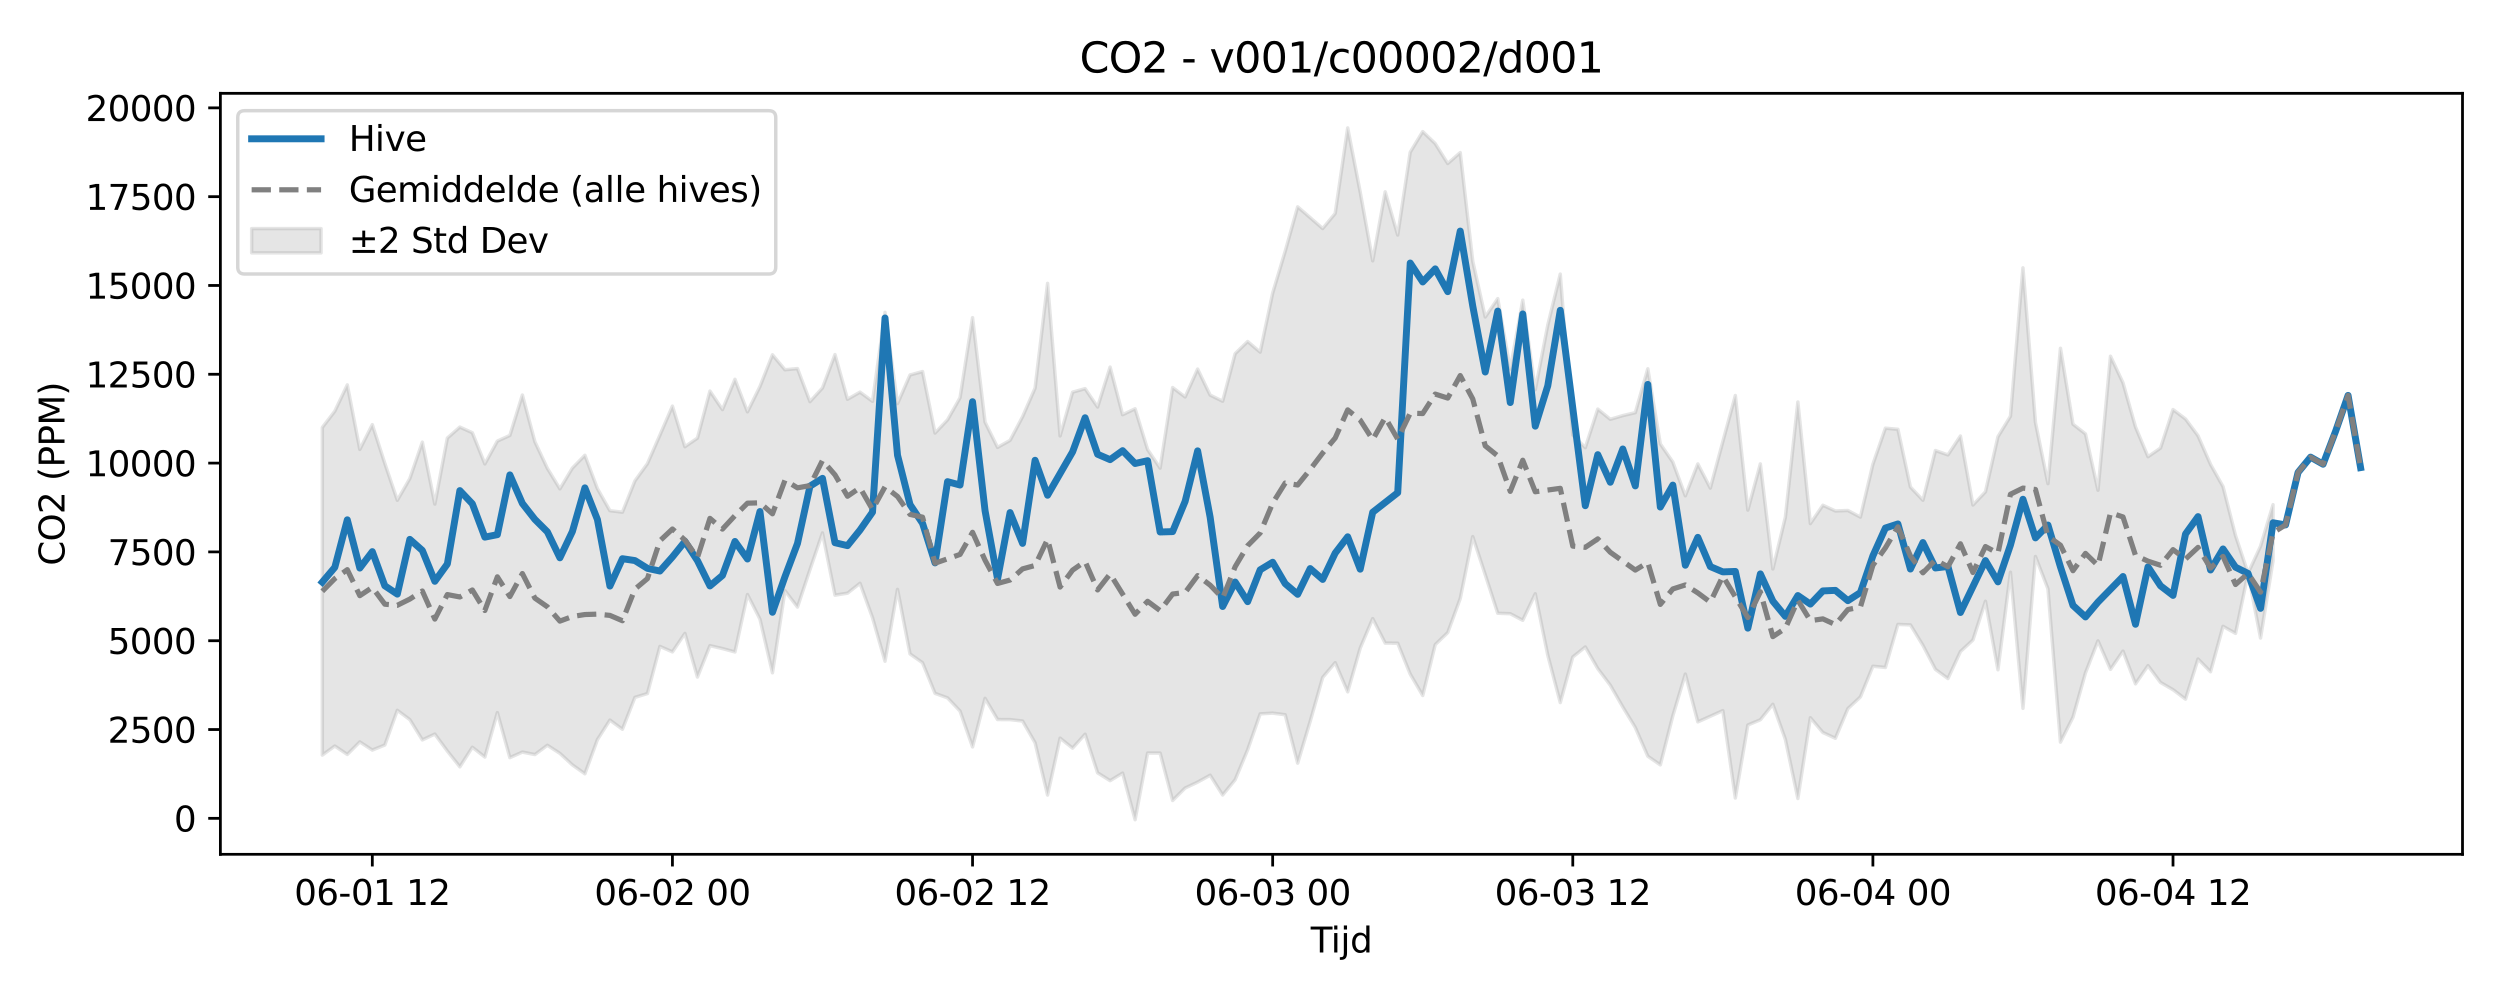 <?xml version="1.0" encoding="utf-8" standalone="no"?>
<!DOCTYPE svg PUBLIC "-//W3C//DTD SVG 1.1//EN"
  "http://www.w3.org/Graphics/SVG/1.1/DTD/svg11.dtd">
<svg xmlns:xlink="http://www.w3.org/1999/xlink" width="720pt" height="288pt" viewBox="0 0 720 288" xmlns="http://www.w3.org/2000/svg" version="1.1">
 <defs>
  <style type="text/css">*{stroke-linejoin: round; stroke-linecap: butt}</style>
 </defs>
 <g id="figure_1">
  <g id="patch_1">
   <path d="M 0 288 
L 720 288 
L 720 0 
L 0 0 
z
" style="fill: #ffffff"/>
  </g>
  <g id="axes_1">
   <g id="patch_2">
    <path d="M 63.47 246.04 
L 709.2 246.04 
L 709.2 26.88 
L 63.47 26.88 
z
" style="fill: #ffffff"/>
   </g>
   <g id="FillBetweenPolyCollection_1">
    <defs>
     <path id="m507c7ee423" d="M 92.821 -164.884 
L 92.821 -70.531 
L 96.423 -73.142 
L 100.024 -70.719 
L 103.626 -74.332 
L 107.227 -71.975 
L 110.828 -73.435 
L 114.43 -83.427 
L 118.031 -80.747 
L 121.633 -74.902 
L 125.234 -76.586 
L 128.835 -71.693 
L 132.437 -67.148 
L 136.038 -72.791 
L 139.639 -69.965 
L 143.241 -82.774 
L 146.842 -69.795 
L 150.444 -71.397 
L 154.045 -70.68 
L 157.646 -73.363 
L 161.248 -71.029 
L 164.849 -67.706 
L 168.451 -65.147 
L 172.052 -74.966 
L 175.653 -80.617 
L 179.255 -77.968 
L 182.856 -87.15 
L 186.458 -88.252 
L 190.059 -101.834 
L 193.66 -100.257 
L 197.262 -105.578 
L 200.863 -93.008 
L 204.465 -102.047 
L 208.066 -101.211 
L 211.667 -100.236 
L 215.269 -116.774 
L 218.87 -109.688 
L 222.472 -94.23 
L 226.073 -117.886 
L 229.674 -113.158 
L 233.276 -123.954 
L 236.877 -134.523 
L 240.479 -116.588 
L 244.08 -117.158 
L 247.681 -120.013 
L 251.283 -110.102 
L 254.884 -97.567 
L 258.486 -118.265 
L 262.087 -99.675 
L 265.688 -97.133 
L 269.29 -88.314 
L 272.891 -87.012 
L 276.492 -83.213 
L 280.094 -72.883 
L 283.695 -86.874 
L 287.297 -80.772 
L 290.898 -80.747 
L 294.499 -80.342 
L 298.101 -74.076 
L 301.702 -59.028 
L 305.304 -75.405 
L 308.905 -72.541 
L 312.506 -76.539 
L 316.108 -65.428 
L 319.709 -63.16 
L 323.311 -65.345 
L 326.912 -51.922 
L 330.513 -71.128 
L 334.115 -71.117 
L 337.716 -57.455 
L 341.318 -61.055 
L 344.919 -62.745 
L 348.52 -64.737 
L 352.122 -59.037 
L 355.723 -63.426 
L 359.325 -72.067 
L 362.926 -82.403 
L 366.527 -82.618 
L 370.129 -82.153 
L 373.73 -68.209 
L 377.332 -80.244 
L 380.933 -92.896 
L 384.534 -97.152 
L 388.136 -88.748 
L 391.737 -101.334 
L 395.338 -109.847 
L 398.94 -102.78 
L 402.541 -102.758 
L 406.143 -93.853 
L 409.744 -87.694 
L 413.345 -102.353 
L 416.947 -105.808 
L 420.548 -115.62 
L 424.15 -133.458 
L 427.751 -122.473 
L 431.352 -111.38 
L 434.954 -111.251 
L 438.555 -109.346 
L 442.157 -116.989 
L 445.758 -99.314 
L 449.359 -85.659 
L 452.961 -98.775 
L 456.562 -101.677 
L 460.164 -95.427 
L 463.765 -90.651 
L 467.366 -84.391 
L 470.968 -78.47 
L 474.569 -70.212 
L 478.171 -67.707 
L 481.772 -81.826 
L 485.373 -93.867 
L 488.975 -80.093 
L 492.576 -81.715 
L 496.178 -83.335 
L 499.779 -58.168 
L 503.38 -79.198 
L 506.982 -80.708 
L 510.583 -85.168 
L 514.184 -75.058 
L 517.786 -58.022 
L 521.387 -81.299 
L 524.989 -77.036 
L 528.59 -75.376 
L 532.191 -83.924 
L 535.793 -87.275 
L 539.394 -96.122 
L 542.996 -95.77 
L 546.597 -108.165 
L 550.198 -108.031 
L 553.8 -102.14 
L 557.401 -95.224 
L 561.003 -92.574 
L 564.604 -100.34 
L 568.205 -103.677 
L 571.807 -114.842 
L 575.408 -95.103 
L 579.01 -123.201 
L 582.611 -83.991 
L 586.212 -127.722 
L 589.814 -118.406 
L 593.415 -74.262 
L 597.017 -81.434 
L 600.618 -94.208 
L 604.219 -103.433 
L 607.821 -95.23 
L 611.422 -100.482 
L 615.024 -91.047 
L 618.625 -96.301 
L 622.226 -91.45 
L 625.828 -89.365 
L 629.429 -86.647 
L 633.031 -98.203 
L 636.632 -94.536 
L 640.233 -107.62 
L 643.835 -105.586 
L 647.436 -122.826 
L 651.037 -104.245 
L 654.639 -126.512 
L 654.639 -142.659 
L 654.639 -142.659 
L 651.037 -130.694 
L 647.436 -122.903 
L 643.835 -133.742 
L 640.233 -147.856 
L 636.632 -154.26 
L 633.031 -162.497 
L 629.429 -167.338 
L 625.828 -170.048 
L 622.226 -158.958 
L 618.625 -156.466 
L 615.024 -165.035 
L 611.422 -177.755 
L 607.821 -185.412 
L 604.219 -146.808 
L 600.618 -163.03 
L 597.017 -165.844 
L 593.415 -187.699 
L 589.814 -148.713 
L 586.212 -166.329 
L 582.611 -210.866 
L 579.01 -168.121 
L 575.408 -162.222 
L 571.807 -146.349 
L 568.205 -142.56 
L 564.604 -162.431 
L 561.003 -156.989 
L 557.401 -158.252 
L 553.8 -143.925 
L 550.198 -147.751 
L 546.597 -164.363 
L 542.996 -164.685 
L 539.394 -154.299 
L 535.793 -139.07 
L 532.191 -140.981 
L 528.59 -140.847 
L 524.989 -142.489 
L 521.387 -137.21 
L 517.786 -172.231 
L 514.184 -139.038 
L 510.583 -124.137 
L 506.982 -154.407 
L 503.38 -141.091 
L 499.779 -174.089 
L 496.178 -160.823 
L 492.576 -147.425 
L 488.975 -154.394 
L 485.373 -145.205 
L 481.772 -154.927 
L 478.171 -160.161 
L 474.569 -181.798 
L 470.968 -169.161 
L 467.366 -168.302 
L 463.765 -167.244 
L 460.164 -170.182 
L 456.562 -159.071 
L 452.961 -162.669 
L 449.359 -209.066 
L 445.758 -194.357 
L 442.157 -175.751 
L 438.555 -201.558 
L 434.954 -181.722 
L 431.352 -201.997 
L 427.751 -196.712 
L 424.15 -212.756 
L 420.548 -244.054 
L 416.947 -240.908 
L 413.345 -246.646 
L 409.744 -250.106 
L 406.143 -244.151 
L 402.541 -220.302 
L 398.94 -232.76 
L 395.338 -212.872 
L 391.737 -232.686 
L 388.136 -251.158 
L 384.534 -226.536 
L 380.933 -222.183 
L 377.332 -225.323 
L 373.73 -228.429 
L 370.129 -215.618 
L 366.527 -203.591 
L 362.926 -186.586 
L 359.325 -189.642 
L 355.723 -186.147 
L 352.122 -172.445 
L 348.52 -174.217 
L 344.919 -181.702 
L 341.318 -173.677 
L 337.716 -176.391 
L 334.115 -153.179 
L 330.513 -158.526 
L 326.912 -170.269 
L 323.311 -168.569 
L 319.709 -182.279 
L 316.108 -170.776 
L 312.506 -176.071 
L 308.905 -175.058 
L 305.304 -162.447 
L 301.702 -206.391 
L 298.101 -176.218 
L 294.499 -167.98 
L 290.898 -161.168 
L 287.297 -159.151 
L 283.695 -166.44 
L 280.094 -196.514 
L 276.492 -173.44 
L 272.891 -167.089 
L 269.29 -163.283 
L 265.688 -180.995 
L 262.087 -180.016 
L 258.486 -171.759 
L 254.884 -198.045 
L 251.283 -172.416 
L 247.681 -175.065 
L 244.08 -173.004 
L 240.479 -185.886 
L 236.877 -176.278 
L 233.276 -172.33 
L 229.674 -181.848 
L 226.073 -181.511 
L 222.472 -185.818 
L 218.87 -176.689 
L 215.269 -169.393 
L 211.667 -178.76 
L 208.066 -170.03 
L 204.465 -175.371 
L 200.863 -161.833 
L 197.262 -159.341 
L 193.66 -171.034 
L 190.059 -162.691 
L 186.458 -154.461 
L 182.856 -149.505 
L 179.255 -140.492 
L 175.653 -140.922 
L 172.052 -147.29 
L 168.451 -156.882 
L 164.849 -153.195 
L 161.248 -147.209 
L 157.646 -153.119 
L 154.045 -160.793 
L 150.444 -174.234 
L 146.842 -162.597 
L 143.241 -160.969 
L 139.639 -154.393 
L 136.038 -163.375 
L 132.437 -165.004 
L 128.835 -161.834 
L 125.234 -142.823 
L 121.633 -160.672 
L 118.031 -150.177 
L 114.43 -143.923 
L 110.828 -154.548 
L 107.227 -165.699 
L 103.626 -158.565 
L 100.024 -177.156 
L 96.423 -169.575 
L 92.821 -164.884 
z
" style="stroke: #808080; stroke-opacity: 0.2"/>
    </defs>
    <g clip-path="url(#p393a470d6a)">
     <use xlink:href="#m507c7ee423" x="0" y="288" style="fill: #808080; fill-opacity: 0.2; stroke: #808080; stroke-opacity: 0.2"/>
    </g>
   </g>
   <g id="matplotlib.axis_1">
    <g id="xtick_1">
     <g id="line2d_1">
      <defs>
       <path id="me713539a71" d="M 0 0 
L 0 3.5 
" style="stroke: #000000; stroke-width: 0.8"/>
      </defs>
      <g>
       <use xlink:href="#me713539a71" x="107.227" y="246.04" style="stroke: #000000; stroke-width: 0.8"/>
      </g>
     </g>
     <g id="text_1">
      <!-- 06-01 12 -->
      <g transform="translate(84.746 260.638) scale(0.1 -0.1)">
       <defs>
        <path id="DejaVuSans-30" d="M 2034 4250 
Q 1547 4250 1301 3770 
Q 1056 3291 1056 2328 
Q 1056 1369 1301 889 
Q 1547 409 2034 409 
Q 2525 409 2770 889 
Q 3016 1369 3016 2328 
Q 3016 3291 2770 3770 
Q 2525 4250 2034 4250 
z
M 2034 4750 
Q 2819 4750 3233 4129 
Q 3647 3509 3647 2328 
Q 3647 1150 3233 529 
Q 2819 -91 2034 -91 
Q 1250 -91 836 529 
Q 422 1150 422 2328 
Q 422 3509 836 4129 
Q 1250 4750 2034 4750 
z
" transform="scale(0.016)"/>
        <path id="DejaVuSans-36" d="M 2113 2584 
Q 1688 2584 1439 2293 
Q 1191 2003 1191 1497 
Q 1191 994 1439 701 
Q 1688 409 2113 409 
Q 2538 409 2786 701 
Q 3034 994 3034 1497 
Q 3034 2003 2786 2293 
Q 2538 2584 2113 2584 
z
M 3366 4563 
L 3366 3988 
Q 3128 4100 2886 4159 
Q 2644 4219 2406 4219 
Q 1781 4219 1451 3797 
Q 1122 3375 1075 2522 
Q 1259 2794 1537 2939 
Q 1816 3084 2150 3084 
Q 2853 3084 3261 2657 
Q 3669 2231 3669 1497 
Q 3669 778 3244 343 
Q 2819 -91 2113 -91 
Q 1303 -91 875 529 
Q 447 1150 447 2328 
Q 447 3434 972 4092 
Q 1497 4750 2381 4750 
Q 2619 4750 2861 4703 
Q 3103 4656 3366 4563 
z
" transform="scale(0.016)"/>
        <path id="DejaVuSans-2d" d="M 313 2009 
L 1997 2009 
L 1997 1497 
L 313 1497 
L 313 2009 
z
" transform="scale(0.016)"/>
        <path id="DejaVuSans-31" d="M 794 531 
L 1825 531 
L 1825 4091 
L 703 3866 
L 703 4441 
L 1819 4666 
L 2450 4666 
L 2450 531 
L 3481 531 
L 3481 0 
L 794 0 
L 794 531 
z
" transform="scale(0.016)"/>
        <path id="DejaVuSans-20" transform="scale(0.016)"/>
        <path id="DejaVuSans-32" d="M 1228 531 
L 3431 531 
L 3431 0 
L 469 0 
L 469 531 
Q 828 903 1448 1529 
Q 2069 2156 2228 2338 
Q 2531 2678 2651 2914 
Q 2772 3150 2772 3378 
Q 2772 3750 2511 3984 
Q 2250 4219 1831 4219 
Q 1534 4219 1204 4116 
Q 875 4013 500 3803 
L 500 4441 
Q 881 4594 1212 4672 
Q 1544 4750 1819 4750 
Q 2544 4750 2975 4387 
Q 3406 4025 3406 3419 
Q 3406 3131 3298 2873 
Q 3191 2616 2906 2266 
Q 2828 2175 2409 1742 
Q 1991 1309 1228 531 
z
" transform="scale(0.016)"/>
       </defs>
       <use xlink:href="#DejaVuSans-30"/>
       <use xlink:href="#DejaVuSans-36" transform="translate(63.623 0)"/>
       <use xlink:href="#DejaVuSans-2d" transform="translate(127.246 0)"/>
       <use xlink:href="#DejaVuSans-30" transform="translate(163.33 0)"/>
       <use xlink:href="#DejaVuSans-31" transform="translate(226.953 0)"/>
       <use xlink:href="#DejaVuSans-20" transform="translate(290.576 0)"/>
       <use xlink:href="#DejaVuSans-31" transform="translate(322.363 0)"/>
       <use xlink:href="#DejaVuSans-32" transform="translate(385.986 0)"/>
      </g>
     </g>
    </g>
    <g id="xtick_2">
     <g id="line2d_2">
      <g>
       <use xlink:href="#me713539a71" x="193.66" y="246.04" style="stroke: #000000; stroke-width: 0.8"/>
      </g>
     </g>
     <g id="text_2">
      <!-- 06-02 00 -->
      <g transform="translate(171.18 260.638) scale(0.1 -0.1)">
       <use xlink:href="#DejaVuSans-30"/>
       <use xlink:href="#DejaVuSans-36" transform="translate(63.623 0)"/>
       <use xlink:href="#DejaVuSans-2d" transform="translate(127.246 0)"/>
       <use xlink:href="#DejaVuSans-30" transform="translate(163.33 0)"/>
       <use xlink:href="#DejaVuSans-32" transform="translate(226.953 0)"/>
       <use xlink:href="#DejaVuSans-20" transform="translate(290.576 0)"/>
       <use xlink:href="#DejaVuSans-30" transform="translate(322.363 0)"/>
       <use xlink:href="#DejaVuSans-30" transform="translate(385.986 0)"/>
      </g>
     </g>
    </g>
    <g id="xtick_3">
     <g id="line2d_3">
      <g>
       <use xlink:href="#me713539a71" x="280.094" y="246.04" style="stroke: #000000; stroke-width: 0.8"/>
      </g>
     </g>
     <g id="text_3">
      <!-- 06-02 12 -->
      <g transform="translate(257.613 260.638) scale(0.1 -0.1)">
       <use xlink:href="#DejaVuSans-30"/>
       <use xlink:href="#DejaVuSans-36" transform="translate(63.623 0)"/>
       <use xlink:href="#DejaVuSans-2d" transform="translate(127.246 0)"/>
       <use xlink:href="#DejaVuSans-30" transform="translate(163.33 0)"/>
       <use xlink:href="#DejaVuSans-32" transform="translate(226.953 0)"/>
       <use xlink:href="#DejaVuSans-20" transform="translate(290.576 0)"/>
       <use xlink:href="#DejaVuSans-31" transform="translate(322.363 0)"/>
       <use xlink:href="#DejaVuSans-32" transform="translate(385.986 0)"/>
      </g>
     </g>
    </g>
    <g id="xtick_4">
     <g id="line2d_4">
      <g>
       <use xlink:href="#me713539a71" x="366.527" y="246.04" style="stroke: #000000; stroke-width: 0.8"/>
      </g>
     </g>
     <g id="text_4">
      <!-- 06-03 00 -->
      <g transform="translate(344.047 260.638) scale(0.1 -0.1)">
       <defs>
        <path id="DejaVuSans-33" d="M 2597 2516 
Q 3050 2419 3304 2112 
Q 3559 1806 3559 1356 
Q 3559 666 3084 287 
Q 2609 -91 1734 -91 
Q 1441 -91 1130 -33 
Q 819 25 488 141 
L 488 750 
Q 750 597 1062 519 
Q 1375 441 1716 441 
Q 2309 441 2620 675 
Q 2931 909 2931 1356 
Q 2931 1769 2642 2001 
Q 2353 2234 1838 2234 
L 1294 2234 
L 1294 2753 
L 1863 2753 
Q 2328 2753 2575 2939 
Q 2822 3125 2822 3475 
Q 2822 3834 2567 4026 
Q 2313 4219 1838 4219 
Q 1578 4219 1281 4162 
Q 984 4106 628 3988 
L 628 4550 
Q 988 4650 1302 4700 
Q 1616 4750 1894 4750 
Q 2613 4750 3031 4423 
Q 3450 4097 3450 3541 
Q 3450 3153 3228 2886 
Q 3006 2619 2597 2516 
z
" transform="scale(0.016)"/>
       </defs>
       <use xlink:href="#DejaVuSans-30"/>
       <use xlink:href="#DejaVuSans-36" transform="translate(63.623 0)"/>
       <use xlink:href="#DejaVuSans-2d" transform="translate(127.246 0)"/>
       <use xlink:href="#DejaVuSans-30" transform="translate(163.33 0)"/>
       <use xlink:href="#DejaVuSans-33" transform="translate(226.953 0)"/>
       <use xlink:href="#DejaVuSans-20" transform="translate(290.576 0)"/>
       <use xlink:href="#DejaVuSans-30" transform="translate(322.363 0)"/>
       <use xlink:href="#DejaVuSans-30" transform="translate(385.986 0)"/>
      </g>
     </g>
    </g>
    <g id="xtick_5">
     <g id="line2d_5">
      <g>
       <use xlink:href="#me713539a71" x="452.961" y="246.04" style="stroke: #000000; stroke-width: 0.8"/>
      </g>
     </g>
     <g id="text_5">
      <!-- 06-03 12 -->
      <g transform="translate(430.48 260.638) scale(0.1 -0.1)">
       <use xlink:href="#DejaVuSans-30"/>
       <use xlink:href="#DejaVuSans-36" transform="translate(63.623 0)"/>
       <use xlink:href="#DejaVuSans-2d" transform="translate(127.246 0)"/>
       <use xlink:href="#DejaVuSans-30" transform="translate(163.33 0)"/>
       <use xlink:href="#DejaVuSans-33" transform="translate(226.953 0)"/>
       <use xlink:href="#DejaVuSans-20" transform="translate(290.576 0)"/>
       <use xlink:href="#DejaVuSans-31" transform="translate(322.363 0)"/>
       <use xlink:href="#DejaVuSans-32" transform="translate(385.986 0)"/>
      </g>
     </g>
    </g>
    <g id="xtick_6">
     <g id="line2d_6">
      <g>
       <use xlink:href="#me713539a71" x="539.394" y="246.04" style="stroke: #000000; stroke-width: 0.8"/>
      </g>
     </g>
     <g id="text_6">
      <!-- 06-04 00 -->
      <g transform="translate(516.914 260.638) scale(0.1 -0.1)">
       <defs>
        <path id="DejaVuSans-34" d="M 2419 4116 
L 825 1625 
L 2419 1625 
L 2419 4116 
z
M 2253 4666 
L 3047 4666 
L 3047 1625 
L 3713 1625 
L 3713 1100 
L 3047 1100 
L 3047 0 
L 2419 0 
L 2419 1100 
L 313 1100 
L 313 1709 
L 2253 4666 
z
" transform="scale(0.016)"/>
       </defs>
       <use xlink:href="#DejaVuSans-30"/>
       <use xlink:href="#DejaVuSans-36" transform="translate(63.623 0)"/>
       <use xlink:href="#DejaVuSans-2d" transform="translate(127.246 0)"/>
       <use xlink:href="#DejaVuSans-30" transform="translate(163.33 0)"/>
       <use xlink:href="#DejaVuSans-34" transform="translate(226.953 0)"/>
       <use xlink:href="#DejaVuSans-20" transform="translate(290.576 0)"/>
       <use xlink:href="#DejaVuSans-30" transform="translate(322.363 0)"/>
       <use xlink:href="#DejaVuSans-30" transform="translate(385.986 0)"/>
      </g>
     </g>
    </g>
    <g id="xtick_7">
     <g id="line2d_7">
      <g>
       <use xlink:href="#me713539a71" x="625.828" y="246.04" style="stroke: #000000; stroke-width: 0.8"/>
      </g>
     </g>
     <g id="text_7">
      <!-- 06-04 12 -->
      <g transform="translate(603.347 260.638) scale(0.1 -0.1)">
       <use xlink:href="#DejaVuSans-30"/>
       <use xlink:href="#DejaVuSans-36" transform="translate(63.623 0)"/>
       <use xlink:href="#DejaVuSans-2d" transform="translate(127.246 0)"/>
       <use xlink:href="#DejaVuSans-30" transform="translate(163.33 0)"/>
       <use xlink:href="#DejaVuSans-34" transform="translate(226.953 0)"/>
       <use xlink:href="#DejaVuSans-20" transform="translate(290.576 0)"/>
       <use xlink:href="#DejaVuSans-31" transform="translate(322.363 0)"/>
       <use xlink:href="#DejaVuSans-32" transform="translate(385.986 0)"/>
      </g>
     </g>
    </g>
    <g id="text_8">
     <!-- Tijd -->
     <g transform="translate(377.485 274.317) scale(0.1 -0.1)">
      <defs>
       <path id="DejaVuSans-54" d="M -19 4666 
L 3928 4666 
L 3928 4134 
L 2272 4134 
L 2272 0 
L 1638 0 
L 1638 4134 
L -19 4134 
L -19 4666 
z
" transform="scale(0.016)"/>
       <path id="DejaVuSans-69" d="M 603 3500 
L 1178 3500 
L 1178 0 
L 603 0 
L 603 3500 
z
M 603 4863 
L 1178 4863 
L 1178 4134 
L 603 4134 
L 603 4863 
z
" transform="scale(0.016)"/>
       <path id="DejaVuSans-6a" d="M 603 3500 
L 1178 3500 
L 1178 -63 
Q 1178 -731 923 -1031 
Q 669 -1331 103 -1331 
L -116 -1331 
L -116 -844 
L 38 -844 
Q 366 -844 484 -692 
Q 603 -541 603 -63 
L 603 3500 
z
M 603 4863 
L 1178 4863 
L 1178 4134 
L 603 4134 
L 603 4863 
z
" transform="scale(0.016)"/>
       <path id="DejaVuSans-64" d="M 2906 2969 
L 2906 4863 
L 3481 4863 
L 3481 0 
L 2906 0 
L 2906 525 
Q 2725 213 2448 61 
Q 2172 -91 1784 -91 
Q 1150 -91 751 415 
Q 353 922 353 1747 
Q 353 2572 751 3078 
Q 1150 3584 1784 3584 
Q 2172 3584 2448 3432 
Q 2725 3281 2906 2969 
z
M 947 1747 
Q 947 1113 1208 752 
Q 1469 391 1925 391 
Q 2381 391 2643 752 
Q 2906 1113 2906 1747 
Q 2906 2381 2643 2742 
Q 2381 3103 1925 3103 
Q 1469 3103 1208 2742 
Q 947 2381 947 1747 
z
" transform="scale(0.016)"/>
      </defs>
      <use xlink:href="#DejaVuSans-54"/>
      <use xlink:href="#DejaVuSans-69" transform="translate(57.959 0)"/>
      <use xlink:href="#DejaVuSans-6a" transform="translate(85.742 0)"/>
      <use xlink:href="#DejaVuSans-64" transform="translate(113.525 0)"/>
     </g>
    </g>
   </g>
   <g id="matplotlib.axis_2">
    <g id="ytick_1">
     <g id="line2d_8">
      <defs>
       <path id="m51cfa5dc80" d="M 0 0 
L -3.5 0 
" style="stroke: #000000; stroke-width: 0.8"/>
      </defs>
      <g>
       <use xlink:href="#m51cfa5dc80" x="63.47" y="235.682" style="stroke: #000000; stroke-width: 0.8"/>
      </g>
     </g>
     <g id="text_9">
      <!-- 0 -->
      <g transform="translate(50.108 239.481) scale(0.1 -0.1)">
       <use xlink:href="#DejaVuSans-30"/>
      </g>
     </g>
    </g>
    <g id="ytick_2">
     <g id="line2d_9">
      <g>
       <use xlink:href="#m51cfa5dc80" x="63.47" y="210.104" style="stroke: #000000; stroke-width: 0.8"/>
      </g>
     </g>
     <g id="text_10">
      <!-- 2500 -->
      <g transform="translate(31.02 213.903) scale(0.1 -0.1)">
       <defs>
        <path id="DejaVuSans-35" d="M 691 4666 
L 3169 4666 
L 3169 4134 
L 1269 4134 
L 1269 2991 
Q 1406 3038 1543 3061 
Q 1681 3084 1819 3084 
Q 2600 3084 3056 2656 
Q 3513 2228 3513 1497 
Q 3513 744 3044 326 
Q 2575 -91 1722 -91 
Q 1428 -91 1123 -41 
Q 819 9 494 109 
L 494 744 
Q 775 591 1075 516 
Q 1375 441 1709 441 
Q 2250 441 2565 725 
Q 2881 1009 2881 1497 
Q 2881 1984 2565 2268 
Q 2250 2553 1709 2553 
Q 1456 2553 1204 2497 
Q 953 2441 691 2322 
L 691 4666 
z
" transform="scale(0.016)"/>
       </defs>
       <use xlink:href="#DejaVuSans-32"/>
       <use xlink:href="#DejaVuSans-35" transform="translate(63.623 0)"/>
       <use xlink:href="#DejaVuSans-30" transform="translate(127.246 0)"/>
       <use xlink:href="#DejaVuSans-30" transform="translate(190.869 0)"/>
      </g>
     </g>
    </g>
    <g id="ytick_3">
     <g id="line2d_10">
      <g>
       <use xlink:href="#m51cfa5dc80" x="63.47" y="184.527" style="stroke: #000000; stroke-width: 0.8"/>
      </g>
     </g>
     <g id="text_11">
      <!-- 5000 -->
      <g transform="translate(31.02 188.326) scale(0.1 -0.1)">
       <use xlink:href="#DejaVuSans-35"/>
       <use xlink:href="#DejaVuSans-30" transform="translate(63.623 0)"/>
       <use xlink:href="#DejaVuSans-30" transform="translate(127.246 0)"/>
       <use xlink:href="#DejaVuSans-30" transform="translate(190.869 0)"/>
      </g>
     </g>
    </g>
    <g id="ytick_4">
     <g id="line2d_11">
      <g>
       <use xlink:href="#m51cfa5dc80" x="63.47" y="158.949" style="stroke: #000000; stroke-width: 0.8"/>
      </g>
     </g>
     <g id="text_12">
      <!-- 7500 -->
      <g transform="translate(31.02 162.749) scale(0.1 -0.1)">
       <defs>
        <path id="DejaVuSans-37" d="M 525 4666 
L 3525 4666 
L 3525 4397 
L 1831 0 
L 1172 0 
L 2766 4134 
L 525 4134 
L 525 4666 
z
" transform="scale(0.016)"/>
       </defs>
       <use xlink:href="#DejaVuSans-37"/>
       <use xlink:href="#DejaVuSans-35" transform="translate(63.623 0)"/>
       <use xlink:href="#DejaVuSans-30" transform="translate(127.246 0)"/>
       <use xlink:href="#DejaVuSans-30" transform="translate(190.869 0)"/>
      </g>
     </g>
    </g>
    <g id="ytick_5">
     <g id="line2d_12">
      <g>
       <use xlink:href="#m51cfa5dc80" x="63.47" y="133.372" style="stroke: #000000; stroke-width: 0.8"/>
      </g>
     </g>
     <g id="text_13">
      <!-- 10000 -->
      <g transform="translate(24.657 137.171) scale(0.1 -0.1)">
       <use xlink:href="#DejaVuSans-31"/>
       <use xlink:href="#DejaVuSans-30" transform="translate(63.623 0)"/>
       <use xlink:href="#DejaVuSans-30" transform="translate(127.246 0)"/>
       <use xlink:href="#DejaVuSans-30" transform="translate(190.869 0)"/>
       <use xlink:href="#DejaVuSans-30" transform="translate(254.492 0)"/>
      </g>
     </g>
    </g>
    <g id="ytick_6">
     <g id="line2d_13">
      <g>
       <use xlink:href="#m51cfa5dc80" x="63.47" y="107.795" style="stroke: #000000; stroke-width: 0.8"/>
      </g>
     </g>
     <g id="text_14">
      <!-- 12500 -->
      <g transform="translate(24.657 111.594) scale(0.1 -0.1)">
       <use xlink:href="#DejaVuSans-31"/>
       <use xlink:href="#DejaVuSans-32" transform="translate(63.623 0)"/>
       <use xlink:href="#DejaVuSans-35" transform="translate(127.246 0)"/>
       <use xlink:href="#DejaVuSans-30" transform="translate(190.869 0)"/>
       <use xlink:href="#DejaVuSans-30" transform="translate(254.492 0)"/>
      </g>
     </g>
    </g>
    <g id="ytick_7">
     <g id="line2d_14">
      <g>
       <use xlink:href="#m51cfa5dc80" x="63.47" y="82.217" style="stroke: #000000; stroke-width: 0.8"/>
      </g>
     </g>
     <g id="text_15">
      <!-- 15000 -->
      <g transform="translate(24.657 86.016) scale(0.1 -0.1)">
       <use xlink:href="#DejaVuSans-31"/>
       <use xlink:href="#DejaVuSans-35" transform="translate(63.623 0)"/>
       <use xlink:href="#DejaVuSans-30" transform="translate(127.246 0)"/>
       <use xlink:href="#DejaVuSans-30" transform="translate(190.869 0)"/>
       <use xlink:href="#DejaVuSans-30" transform="translate(254.492 0)"/>
      </g>
     </g>
    </g>
    <g id="ytick_8">
     <g id="line2d_15">
      <g>
       <use xlink:href="#m51cfa5dc80" x="63.47" y="56.64" style="stroke: #000000; stroke-width: 0.8"/>
      </g>
     </g>
     <g id="text_16">
      <!-- 17500 -->
      <g transform="translate(24.657 60.439) scale(0.1 -0.1)">
       <use xlink:href="#DejaVuSans-31"/>
       <use xlink:href="#DejaVuSans-37" transform="translate(63.623 0)"/>
       <use xlink:href="#DejaVuSans-35" transform="translate(127.246 0)"/>
       <use xlink:href="#DejaVuSans-30" transform="translate(190.869 0)"/>
       <use xlink:href="#DejaVuSans-30" transform="translate(254.492 0)"/>
      </g>
     </g>
    </g>
    <g id="ytick_9">
     <g id="line2d_16">
      <g>
       <use xlink:href="#m51cfa5dc80" x="63.47" y="31.062" style="stroke: #000000; stroke-width: 0.8"/>
      </g>
     </g>
     <g id="text_17">
      <!-- 20000 -->
      <g transform="translate(24.657 34.862) scale(0.1 -0.1)">
       <use xlink:href="#DejaVuSans-32"/>
       <use xlink:href="#DejaVuSans-30" transform="translate(63.623 0)"/>
       <use xlink:href="#DejaVuSans-30" transform="translate(127.246 0)"/>
       <use xlink:href="#DejaVuSans-30" transform="translate(190.869 0)"/>
       <use xlink:href="#DejaVuSans-30" transform="translate(254.492 0)"/>
      </g>
     </g>
    </g>
    <g id="text_18">
     <!-- CO2 (PPM) -->
     <g transform="translate(18.578 162.903) rotate(-90) scale(0.1 -0.1)">
      <defs>
       <path id="DejaVuSans-43" d="M 4122 4306 
L 4122 3641 
Q 3803 3938 3442 4084 
Q 3081 4231 2675 4231 
Q 1875 4231 1450 3742 
Q 1025 3253 1025 2328 
Q 1025 1406 1450 917 
Q 1875 428 2675 428 
Q 3081 428 3442 575 
Q 3803 722 4122 1019 
L 4122 359 
Q 3791 134 3420 21 
Q 3050 -91 2638 -91 
Q 1578 -91 968 557 
Q 359 1206 359 2328 
Q 359 3453 968 4101 
Q 1578 4750 2638 4750 
Q 3056 4750 3426 4639 
Q 3797 4528 4122 4306 
z
" transform="scale(0.016)"/>
       <path id="DejaVuSans-4f" d="M 2522 4238 
Q 1834 4238 1429 3725 
Q 1025 3213 1025 2328 
Q 1025 1447 1429 934 
Q 1834 422 2522 422 
Q 3209 422 3611 934 
Q 4013 1447 4013 2328 
Q 4013 3213 3611 3725 
Q 3209 4238 2522 4238 
z
M 2522 4750 
Q 3503 4750 4090 4092 
Q 4678 3434 4678 2328 
Q 4678 1225 4090 567 
Q 3503 -91 2522 -91 
Q 1538 -91 948 565 
Q 359 1222 359 2328 
Q 359 3434 948 4092 
Q 1538 4750 2522 4750 
z
" transform="scale(0.016)"/>
       <path id="DejaVuSans-28" d="M 1984 4856 
Q 1566 4138 1362 3434 
Q 1159 2731 1159 2009 
Q 1159 1288 1364 580 
Q 1569 -128 1984 -844 
L 1484 -844 
Q 1016 -109 783 600 
Q 550 1309 550 2009 
Q 550 2706 781 3412 
Q 1013 4119 1484 4856 
L 1984 4856 
z
" transform="scale(0.016)"/>
       <path id="DejaVuSans-50" d="M 1259 4147 
L 1259 2394 
L 2053 2394 
Q 2494 2394 2734 2622 
Q 2975 2850 2975 3272 
Q 2975 3691 2734 3919 
Q 2494 4147 2053 4147 
L 1259 4147 
z
M 628 4666 
L 2053 4666 
Q 2838 4666 3239 4311 
Q 3641 3956 3641 3272 
Q 3641 2581 3239 2228 
Q 2838 1875 2053 1875 
L 1259 1875 
L 1259 0 
L 628 0 
L 628 4666 
z
" transform="scale(0.016)"/>
       <path id="DejaVuSans-4d" d="M 628 4666 
L 1569 4666 
L 2759 1491 
L 3956 4666 
L 4897 4666 
L 4897 0 
L 4281 0 
L 4281 4097 
L 3078 897 
L 2444 897 
L 1241 4097 
L 1241 0 
L 628 0 
L 628 4666 
z
" transform="scale(0.016)"/>
       <path id="DejaVuSans-29" d="M 513 4856 
L 1013 4856 
Q 1481 4119 1714 3412 
Q 1947 2706 1947 2009 
Q 1947 1309 1714 600 
Q 1481 -109 1013 -844 
L 513 -844 
Q 928 -128 1133 580 
Q 1338 1288 1338 2009 
Q 1338 2731 1133 3434 
Q 928 4138 513 4856 
z
" transform="scale(0.016)"/>
      </defs>
      <use xlink:href="#DejaVuSans-43"/>
      <use xlink:href="#DejaVuSans-4f" transform="translate(69.824 0)"/>
      <use xlink:href="#DejaVuSans-32" transform="translate(148.535 0)"/>
      <use xlink:href="#DejaVuSans-20" transform="translate(212.158 0)"/>
      <use xlink:href="#DejaVuSans-28" transform="translate(243.945 0)"/>
      <use xlink:href="#DejaVuSans-50" transform="translate(282.959 0)"/>
      <use xlink:href="#DejaVuSans-50" transform="translate(343.262 0)"/>
      <use xlink:href="#DejaVuSans-4d" transform="translate(403.564 0)"/>
      <use xlink:href="#DejaVuSans-29" transform="translate(489.844 0)"/>
     </g>
    </g>
   </g>
   <g id="line2d_17">
    <path d="M 92.821 167.656 
L 96.423 163.393 
L 100.024 149.711 
L 103.626 163.604 
L 107.227 158.871 
L 110.828 168.71 
L 114.43 171.104 
L 118.031 155.338 
L 121.633 158.525 
L 125.234 167.414 
L 128.835 162.433 
L 132.437 141.298 
L 136.038 145.097 
L 139.639 154.697 
L 143.241 153.981 
L 146.842 136.774 
L 150.444 144.988 
L 154.045 149.585 
L 157.646 153.172 
L 161.248 160.648 
L 164.849 153.073 
L 168.451 140.503 
L 172.052 149.619 
L 175.653 168.788 
L 179.255 160.907 
L 182.856 161.442 
L 186.458 163.683 
L 190.059 164.46 
L 193.66 160.399 
L 197.262 155.928 
L 200.863 161.463 
L 204.465 168.751 
L 208.066 165.726 
L 211.667 155.941 
L 215.269 160.99 
L 218.87 147.324 
L 222.472 176.334 
L 226.073 166.077 
L 229.674 156.518 
L 233.276 140.012 
L 236.877 137.761 
L 240.479 156.3 
L 244.08 157.144 
L 247.681 152.664 
L 251.283 147.496 
L 254.884 91.584 
L 258.486 131.108 
L 262.087 145.315 
L 265.688 150.708 
L 269.29 162.107 
L 272.891 138.716 
L 276.492 139.691 
L 280.094 115.693 
L 283.695 147.076 
L 287.297 166.766 
L 290.898 147.624 
L 294.499 156.494 
L 298.101 132.564 
L 301.702 142.628 
L 308.905 130.139 
L 312.506 120.317 
L 316.108 130.824 
L 319.709 132.38 
L 323.311 129.791 
L 326.912 133.488 
L 330.513 132.681 
L 334.115 153.21 
L 337.716 153.104 
L 341.318 144.391 
L 344.919 129.849 
L 348.52 148.964 
L 352.122 174.671 
L 355.723 167.625 
L 359.325 173.276 
L 362.926 164.113 
L 366.527 161.927 
L 370.129 168.089 
L 373.73 171.162 
L 377.332 163.748 
L 380.933 166.873 
L 384.534 159.294 
L 388.136 154.598 
L 391.737 163.922 
L 395.338 147.528 
L 402.541 141.898 
L 406.143 75.755 
L 409.744 81.201 
L 413.345 77.439 
L 416.947 83.992 
L 420.548 66.554 
L 424.15 88.131 
L 427.751 107.136 
L 431.352 89.597 
L 434.954 115.932 
L 438.555 90.422 
L 442.157 122.735 
L 445.758 111.109 
L 449.359 89.369 
L 456.562 145.642 
L 460.164 130.944 
L 463.765 138.886 
L 467.366 129.31 
L 470.968 139.94 
L 474.569 110.714 
L 478.171 146.028 
L 481.772 139.712 
L 485.373 162.786 
L 488.975 154.76 
L 492.576 163.178 
L 496.178 164.706 
L 499.779 164.573 
L 503.38 180.905 
L 506.982 165.282 
L 510.583 173.126 
L 514.184 177.505 
L 517.786 171.52 
L 521.387 173.979 
L 524.989 170.186 
L 528.59 170.026 
L 532.191 172.993 
L 535.793 170.657 
L 539.394 160.085 
L 542.996 152.074 
L 546.597 150.898 
L 550.198 163.881 
L 553.8 156.255 
L 557.401 163.577 
L 561.003 163.137 
L 564.604 176.398 
L 571.807 161.451 
L 575.408 167.571 
L 579.01 156.971 
L 582.611 143.791 
L 586.212 154.908 
L 589.814 151.218 
L 593.415 163.284 
L 597.017 174.357 
L 600.618 177.677 
L 604.219 173.401 
L 611.422 166.036 
L 615.024 179.79 
L 618.625 163.257 
L 622.226 168.715 
L 625.828 171.475 
L 629.429 153.79 
L 633.031 148.79 
L 636.632 164.152 
L 640.233 158.1 
L 643.835 163.359 
L 647.436 165.149 
L 651.037 175.206 
L 654.639 150.56 
L 658.24 151.17 
L 661.842 136.052 
L 665.443 131.657 
L 669.044 133.689 
L 672.646 124.219 
L 676.247 113.882 
L 679.849 134.671 
L 679.849 134.671 
" clip-path="url(#p393a470d6a)" style="fill: none; stroke: #1f77b4; stroke-width: 2; stroke-linecap: square"/>
   </g>
   <g id="line2d_18">
    <path d="M 92.821 170.293 
L 96.423 166.641 
L 100.024 164.062 
L 103.626 171.552 
L 107.227 169.163 
L 110.828 174.009 
L 114.43 174.325 
L 118.031 172.538 
L 121.633 170.213 
L 125.234 178.296 
L 128.835 171.236 
L 132.437 171.924 
L 136.038 169.917 
L 139.639 175.821 
L 143.241 166.129 
L 146.842 171.804 
L 150.444 165.184 
L 154.045 172.263 
L 157.646 174.759 
L 161.248 178.881 
L 164.849 177.549 
L 168.451 176.986 
L 172.052 176.872 
L 175.653 177.231 
L 179.255 178.77 
L 182.856 169.672 
L 186.458 166.644 
L 190.059 155.737 
L 193.66 152.355 
L 197.262 155.541 
L 200.863 160.58 
L 204.465 149.291 
L 208.066 152.379 
L 211.667 148.502 
L 215.269 144.916 
L 218.87 144.811 
L 222.472 147.976 
L 226.073 138.301 
L 229.674 140.497 
L 233.276 139.858 
L 236.877 132.6 
L 240.479 136.763 
L 244.08 142.919 
L 247.681 140.461 
L 251.283 146.741 
L 254.884 140.194 
L 258.486 142.988 
L 262.087 148.155 
L 265.688 148.936 
L 269.29 162.202 
L 276.492 159.673 
L 280.094 153.301 
L 283.695 161.343 
L 287.297 168.038 
L 290.898 167.043 
L 294.499 163.839 
L 298.101 162.853 
L 301.702 155.29 
L 305.304 169.074 
L 308.905 164.201 
L 312.506 161.695 
L 316.108 169.898 
L 319.709 165.281 
L 326.912 176.905 
L 330.513 173.173 
L 334.115 175.852 
L 337.716 171.077 
L 341.318 170.634 
L 344.919 165.777 
L 348.52 168.523 
L 352.122 172.259 
L 355.723 163.213 
L 359.325 157.145 
L 362.926 153.506 
L 366.527 144.895 
L 370.129 139.115 
L 373.73 139.681 
L 377.332 135.216 
L 380.933 130.461 
L 384.534 126.156 
L 388.136 118.047 
L 391.737 120.99 
L 395.338 126.64 
L 398.94 120.23 
L 402.541 126.47 
L 406.143 118.998 
L 409.744 119.1 
L 413.345 113.501 
L 416.947 114.642 
L 420.548 108.163 
L 424.15 114.893 
L 427.751 128.408 
L 431.352 131.312 
L 434.954 141.513 
L 438.555 132.548 
L 442.157 141.63 
L 449.359 140.637 
L 452.961 157.278 
L 456.562 157.626 
L 460.164 155.196 
L 463.765 159.053 
L 470.968 164.184 
L 474.569 161.995 
L 478.171 174.066 
L 481.772 169.623 
L 485.373 168.464 
L 488.975 170.757 
L 492.576 173.43 
L 496.178 165.921 
L 503.38 177.855 
L 506.982 170.442 
L 510.583 183.347 
L 514.184 180.952 
L 517.786 172.873 
L 521.387 178.746 
L 524.989 178.238 
L 528.59 179.889 
L 532.191 175.547 
L 535.793 174.828 
L 539.394 162.789 
L 542.996 157.773 
L 546.597 151.736 
L 550.198 160.109 
L 553.8 164.967 
L 557.401 161.262 
L 561.003 163.219 
L 564.604 156.614 
L 568.205 164.882 
L 571.807 157.405 
L 575.408 159.337 
L 579.01 142.339 
L 582.611 140.571 
L 586.212 140.974 
L 589.814 154.44 
L 593.415 157.019 
L 597.017 164.361 
L 600.618 159.381 
L 604.219 162.879 
L 607.821 147.679 
L 611.422 148.881 
L 615.024 159.959 
L 618.625 161.617 
L 622.226 162.796 
L 625.828 158.293 
L 629.429 161.008 
L 633.031 157.65 
L 636.632 163.602 
L 640.233 160.262 
L 643.835 168.336 
L 647.436 165.136 
L 651.037 170.531 
L 654.639 153.414 
L 658.24 151.17 
L 661.842 136.052 
L 665.443 131.657 
L 669.044 133.689 
L 672.646 124.219 
L 676.247 113.882 
L 679.849 134.671 
L 679.849 134.671 
" clip-path="url(#p393a470d6a)" style="fill: none; stroke-dasharray: 5.55,2.4; stroke-dashoffset: 0; stroke: #808080; stroke-width: 1.5"/>
   </g>
   <g id="patch_3">
    <path d="M 63.47 246.04 
L 63.47 26.88 
" style="fill: none; stroke: #000000; stroke-width: 0.8; stroke-linejoin: miter; stroke-linecap: square"/>
   </g>
   <g id="patch_4">
    <path d="M 709.2 246.04 
L 709.2 26.88 
" style="fill: none; stroke: #000000; stroke-width: 0.8; stroke-linejoin: miter; stroke-linecap: square"/>
   </g>
   <g id="patch_5">
    <path d="M 63.47 246.04 
L 709.2 246.04 
" style="fill: none; stroke: #000000; stroke-width: 0.8; stroke-linejoin: miter; stroke-linecap: square"/>
   </g>
   <g id="patch_6">
    <path d="M 63.47 26.88 
L 709.2 26.88 
" style="fill: none; stroke: #000000; stroke-width: 0.8; stroke-linejoin: miter; stroke-linecap: square"/>
   </g>
   <g id="text_19">
    <!-- CO2 - v001/c00002/d001 -->
    <g transform="translate(310.932 20.88) scale(0.12 -0.12)">
     <defs>
      <path id="DejaVuSans-76" d="M 191 3500 
L 800 3500 
L 1894 563 
L 2988 3500 
L 3597 3500 
L 2284 0 
L 1503 0 
L 191 3500 
z
" transform="scale(0.016)"/>
      <path id="DejaVuSans-2f" d="M 1625 4666 
L 2156 4666 
L 531 -594 
L 0 -594 
L 1625 4666 
z
" transform="scale(0.016)"/>
      <path id="DejaVuSans-63" d="M 3122 3366 
L 3122 2828 
Q 2878 2963 2633 3030 
Q 2388 3097 2138 3097 
Q 1578 3097 1268 2742 
Q 959 2388 959 1747 
Q 959 1106 1268 751 
Q 1578 397 2138 397 
Q 2388 397 2633 464 
Q 2878 531 3122 666 
L 3122 134 
Q 2881 22 2623 -34 
Q 2366 -91 2075 -91 
Q 1284 -91 818 406 
Q 353 903 353 1747 
Q 353 2603 823 3093 
Q 1294 3584 2113 3584 
Q 2378 3584 2631 3529 
Q 2884 3475 3122 3366 
z
" transform="scale(0.016)"/>
     </defs>
     <use xlink:href="#DejaVuSans-43"/>
     <use xlink:href="#DejaVuSans-4f" transform="translate(69.824 0)"/>
     <use xlink:href="#DejaVuSans-32" transform="translate(148.535 0)"/>
     <use xlink:href="#DejaVuSans-20" transform="translate(212.158 0)"/>
     <use xlink:href="#DejaVuSans-2d" transform="translate(243.945 0)"/>
     <use xlink:href="#DejaVuSans-20" transform="translate(280.029 0)"/>
     <use xlink:href="#DejaVuSans-76" transform="translate(311.816 0)"/>
     <use xlink:href="#DejaVuSans-30" transform="translate(370.996 0)"/>
     <use xlink:href="#DejaVuSans-30" transform="translate(434.619 0)"/>
     <use xlink:href="#DejaVuSans-31" transform="translate(498.242 0)"/>
     <use xlink:href="#DejaVuSans-2f" transform="translate(561.865 0)"/>
     <use xlink:href="#DejaVuSans-63" transform="translate(595.557 0)"/>
     <use xlink:href="#DejaVuSans-30" transform="translate(650.537 0)"/>
     <use xlink:href="#DejaVuSans-30" transform="translate(714.16 0)"/>
     <use xlink:href="#DejaVuSans-30" transform="translate(777.783 0)"/>
     <use xlink:href="#DejaVuSans-30" transform="translate(841.406 0)"/>
     <use xlink:href="#DejaVuSans-32" transform="translate(905.029 0)"/>
     <use xlink:href="#DejaVuSans-2f" transform="translate(968.652 0)"/>
     <use xlink:href="#DejaVuSans-64" transform="translate(1002.344 0)"/>
     <use xlink:href="#DejaVuSans-30" transform="translate(1065.82 0)"/>
     <use xlink:href="#DejaVuSans-30" transform="translate(1129.443 0)"/>
     <use xlink:href="#DejaVuSans-31" transform="translate(1193.066 0)"/>
    </g>
   </g>
   <g id="legend_1">
    <g id="patch_7">
     <path d="M 70.47 78.914 
L 221.414 78.914 
Q 223.414 78.914 223.414 76.914 
L 223.414 33.88 
Q 223.414 31.88 221.414 31.88 
L 70.47 31.88 
Q 68.47 31.88 68.47 33.88 
L 68.47 76.914 
Q 68.47 78.914 70.47 78.914 
z
" style="fill: #ffffff; opacity: 0.8; stroke: #cccccc; stroke-linejoin: miter"/>
    </g>
    <g id="line2d_19">
     <path d="M 72.47 39.978 
L 82.47 39.978 
L 92.47 39.978 
" style="fill: none; stroke: #1f77b4; stroke-width: 2; stroke-linecap: square"/>
    </g>
    <g id="text_20">
     <!-- Hive -->
     <g transform="translate(100.47 43.478) scale(0.1 -0.1)">
      <defs>
       <path id="DejaVuSans-48" d="M 628 4666 
L 1259 4666 
L 1259 2753 
L 3553 2753 
L 3553 4666 
L 4184 4666 
L 4184 0 
L 3553 0 
L 3553 2222 
L 1259 2222 
L 1259 0 
L 628 0 
L 628 4666 
z
" transform="scale(0.016)"/>
       <path id="DejaVuSans-65" d="M 3597 1894 
L 3597 1613 
L 953 1613 
Q 991 1019 1311 708 
Q 1631 397 2203 397 
Q 2534 397 2845 478 
Q 3156 559 3463 722 
L 3463 178 
Q 3153 47 2828 -22 
Q 2503 -91 2169 -91 
Q 1331 -91 842 396 
Q 353 884 353 1716 
Q 353 2575 817 3079 
Q 1281 3584 2069 3584 
Q 2775 3584 3186 3129 
Q 3597 2675 3597 1894 
z
M 3022 2063 
Q 3016 2534 2758 2815 
Q 2500 3097 2075 3097 
Q 1594 3097 1305 2825 
Q 1016 2553 972 2059 
L 3022 2063 
z
" transform="scale(0.016)"/>
      </defs>
      <use xlink:href="#DejaVuSans-48"/>
      <use xlink:href="#DejaVuSans-69" transform="translate(75.195 0)"/>
      <use xlink:href="#DejaVuSans-76" transform="translate(102.979 0)"/>
      <use xlink:href="#DejaVuSans-65" transform="translate(162.158 0)"/>
     </g>
    </g>
    <g id="line2d_20">
     <path d="M 72.47 54.657 
L 82.47 54.657 
L 92.47 54.657 
" style="fill: none; stroke-dasharray: 5.55,2.4; stroke-dashoffset: 0; stroke: #808080; stroke-width: 1.5"/>
    </g>
    <g id="text_21">
     <!-- Gemiddelde (alle hives) -->
     <g transform="translate(100.47 58.157) scale(0.1 -0.1)">
      <defs>
       <path id="DejaVuSans-47" d="M 3809 666 
L 3809 1919 
L 2778 1919 
L 2778 2438 
L 4434 2438 
L 4434 434 
Q 4069 175 3628 42 
Q 3188 -91 2688 -91 
Q 1594 -91 976 548 
Q 359 1188 359 2328 
Q 359 3472 976 4111 
Q 1594 4750 2688 4750 
Q 3144 4750 3555 4637 
Q 3966 4525 4313 4306 
L 4313 3634 
Q 3963 3931 3569 4081 
Q 3175 4231 2741 4231 
Q 1884 4231 1454 3753 
Q 1025 3275 1025 2328 
Q 1025 1384 1454 906 
Q 1884 428 2741 428 
Q 3075 428 3337 486 
Q 3600 544 3809 666 
z
" transform="scale(0.016)"/>
       <path id="DejaVuSans-6d" d="M 3328 2828 
Q 3544 3216 3844 3400 
Q 4144 3584 4550 3584 
Q 5097 3584 5394 3201 
Q 5691 2819 5691 2113 
L 5691 0 
L 5113 0 
L 5113 2094 
Q 5113 2597 4934 2840 
Q 4756 3084 4391 3084 
Q 3944 3084 3684 2787 
Q 3425 2491 3425 1978 
L 3425 0 
L 2847 0 
L 2847 2094 
Q 2847 2600 2669 2842 
Q 2491 3084 2119 3084 
Q 1678 3084 1418 2786 
Q 1159 2488 1159 1978 
L 1159 0 
L 581 0 
L 581 3500 
L 1159 3500 
L 1159 2956 
Q 1356 3278 1631 3431 
Q 1906 3584 2284 3584 
Q 2666 3584 2933 3390 
Q 3200 3197 3328 2828 
z
" transform="scale(0.016)"/>
       <path id="DejaVuSans-6c" d="M 603 4863 
L 1178 4863 
L 1178 0 
L 603 0 
L 603 4863 
z
" transform="scale(0.016)"/>
       <path id="DejaVuSans-61" d="M 2194 1759 
Q 1497 1759 1228 1600 
Q 959 1441 959 1056 
Q 959 750 1161 570 
Q 1363 391 1709 391 
Q 2188 391 2477 730 
Q 2766 1069 2766 1631 
L 2766 1759 
L 2194 1759 
z
M 3341 1997 
L 3341 0 
L 2766 0 
L 2766 531 
Q 2569 213 2275 61 
Q 1981 -91 1556 -91 
Q 1019 -91 701 211 
Q 384 513 384 1019 
Q 384 1609 779 1909 
Q 1175 2209 1959 2209 
L 2766 2209 
L 2766 2266 
Q 2766 2663 2505 2880 
Q 2244 3097 1772 3097 
Q 1472 3097 1187 3025 
Q 903 2953 641 2809 
L 641 3341 
Q 956 3463 1253 3523 
Q 1550 3584 1831 3584 
Q 2591 3584 2966 3190 
Q 3341 2797 3341 1997 
z
" transform="scale(0.016)"/>
       <path id="DejaVuSans-68" d="M 3513 2113 
L 3513 0 
L 2938 0 
L 2938 2094 
Q 2938 2591 2744 2837 
Q 2550 3084 2163 3084 
Q 1697 3084 1428 2787 
Q 1159 2491 1159 1978 
L 1159 0 
L 581 0 
L 581 4863 
L 1159 4863 
L 1159 2956 
Q 1366 3272 1645 3428 
Q 1925 3584 2291 3584 
Q 2894 3584 3203 3211 
Q 3513 2838 3513 2113 
z
" transform="scale(0.016)"/>
       <path id="DejaVuSans-73" d="M 2834 3397 
L 2834 2853 
Q 2591 2978 2328 3040 
Q 2066 3103 1784 3103 
Q 1356 3103 1142 2972 
Q 928 2841 928 2578 
Q 928 2378 1081 2264 
Q 1234 2150 1697 2047 
L 1894 2003 
Q 2506 1872 2764 1633 
Q 3022 1394 3022 966 
Q 3022 478 2636 193 
Q 2250 -91 1575 -91 
Q 1294 -91 989 -36 
Q 684 19 347 128 
L 347 722 
Q 666 556 975 473 
Q 1284 391 1588 391 
Q 1994 391 2212 530 
Q 2431 669 2431 922 
Q 2431 1156 2273 1281 
Q 2116 1406 1581 1522 
L 1381 1569 
Q 847 1681 609 1914 
Q 372 2147 372 2553 
Q 372 3047 722 3315 
Q 1072 3584 1716 3584 
Q 2034 3584 2315 3537 
Q 2597 3491 2834 3397 
z
" transform="scale(0.016)"/>
      </defs>
      <use xlink:href="#DejaVuSans-47"/>
      <use xlink:href="#DejaVuSans-65" transform="translate(77.49 0)"/>
      <use xlink:href="#DejaVuSans-6d" transform="translate(139.014 0)"/>
      <use xlink:href="#DejaVuSans-69" transform="translate(236.426 0)"/>
      <use xlink:href="#DejaVuSans-64" transform="translate(264.209 0)"/>
      <use xlink:href="#DejaVuSans-64" transform="translate(327.686 0)"/>
      <use xlink:href="#DejaVuSans-65" transform="translate(391.162 0)"/>
      <use xlink:href="#DejaVuSans-6c" transform="translate(452.686 0)"/>
      <use xlink:href="#DejaVuSans-64" transform="translate(480.469 0)"/>
      <use xlink:href="#DejaVuSans-65" transform="translate(543.945 0)"/>
      <use xlink:href="#DejaVuSans-20" transform="translate(605.469 0)"/>
      <use xlink:href="#DejaVuSans-28" transform="translate(637.256 0)"/>
      <use xlink:href="#DejaVuSans-61" transform="translate(676.27 0)"/>
      <use xlink:href="#DejaVuSans-6c" transform="translate(737.549 0)"/>
      <use xlink:href="#DejaVuSans-6c" transform="translate(765.332 0)"/>
      <use xlink:href="#DejaVuSans-65" transform="translate(793.115 0)"/>
      <use xlink:href="#DejaVuSans-20" transform="translate(854.639 0)"/>
      <use xlink:href="#DejaVuSans-68" transform="translate(886.426 0)"/>
      <use xlink:href="#DejaVuSans-69" transform="translate(949.805 0)"/>
      <use xlink:href="#DejaVuSans-76" transform="translate(977.588 0)"/>
      <use xlink:href="#DejaVuSans-65" transform="translate(1036.768 0)"/>
      <use xlink:href="#DejaVuSans-73" transform="translate(1098.291 0)"/>
      <use xlink:href="#DejaVuSans-29" transform="translate(1150.391 0)"/>
     </g>
    </g>
    <g id="patch_8">
     <path d="M 72.47 72.835 
L 92.47 72.835 
L 92.47 65.835 
L 72.47 65.835 
z
" style="fill: #808080; fill-opacity: 0.2; stroke: #808080; stroke-opacity: 0.2; stroke-linejoin: miter"/>
    </g>
    <g id="text_22">
     <!-- ±2 Std Dev -->
     <g transform="translate(100.47 72.835) scale(0.1 -0.1)">
      <defs>
       <path id="DejaVuSans-b1" d="M 2944 4013 
L 2944 2803 
L 4684 2803 
L 4684 2272 
L 2944 2272 
L 2944 1063 
L 2419 1063 
L 2419 2272 
L 678 2272 
L 678 2803 
L 2419 2803 
L 2419 4013 
L 2944 4013 
z
M 678 531 
L 4684 531 
L 4684 0 
L 678 0 
L 678 531 
z
" transform="scale(0.016)"/>
       <path id="DejaVuSans-53" d="M 3425 4513 
L 3425 3897 
Q 3066 4069 2747 4153 
Q 2428 4238 2131 4238 
Q 1616 4238 1336 4038 
Q 1056 3838 1056 3469 
Q 1056 3159 1242 3001 
Q 1428 2844 1947 2747 
L 2328 2669 
Q 3034 2534 3370 2195 
Q 3706 1856 3706 1288 
Q 3706 609 3251 259 
Q 2797 -91 1919 -91 
Q 1588 -91 1214 -16 
Q 841 59 441 206 
L 441 856 
Q 825 641 1194 531 
Q 1563 422 1919 422 
Q 2459 422 2753 634 
Q 3047 847 3047 1241 
Q 3047 1584 2836 1778 
Q 2625 1972 2144 2069 
L 1759 2144 
Q 1053 2284 737 2584 
Q 422 2884 422 3419 
Q 422 4038 858 4394 
Q 1294 4750 2059 4750 
Q 2388 4750 2728 4690 
Q 3069 4631 3425 4513 
z
" transform="scale(0.016)"/>
       <path id="DejaVuSans-74" d="M 1172 4494 
L 1172 3500 
L 2356 3500 
L 2356 3053 
L 1172 3053 
L 1172 1153 
Q 1172 725 1289 603 
Q 1406 481 1766 481 
L 2356 481 
L 2356 0 
L 1766 0 
Q 1100 0 847 248 
Q 594 497 594 1153 
L 594 3053 
L 172 3053 
L 172 3500 
L 594 3500 
L 594 4494 
L 1172 4494 
z
" transform="scale(0.016)"/>
       <path id="DejaVuSans-44" d="M 1259 4147 
L 1259 519 
L 2022 519 
Q 2988 519 3436 956 
Q 3884 1394 3884 2338 
Q 3884 3275 3436 3711 
Q 2988 4147 2022 4147 
L 1259 4147 
z
M 628 4666 
L 1925 4666 
Q 3281 4666 3915 4102 
Q 4550 3538 4550 2338 
Q 4550 1131 3912 565 
Q 3275 0 1925 0 
L 628 0 
L 628 4666 
z
" transform="scale(0.016)"/>
      </defs>
      <use xlink:href="#DejaVuSans-b1"/>
      <use xlink:href="#DejaVuSans-32" transform="translate(83.789 0)"/>
      <use xlink:href="#DejaVuSans-20" transform="translate(147.412 0)"/>
      <use xlink:href="#DejaVuSans-53" transform="translate(179.199 0)"/>
      <use xlink:href="#DejaVuSans-74" transform="translate(242.676 0)"/>
      <use xlink:href="#DejaVuSans-64" transform="translate(281.885 0)"/>
      <use xlink:href="#DejaVuSans-20" transform="translate(345.361 0)"/>
      <use xlink:href="#DejaVuSans-44" transform="translate(377.148 0)"/>
      <use xlink:href="#DejaVuSans-65" transform="translate(454.15 0)"/>
      <use xlink:href="#DejaVuSans-76" transform="translate(515.674 0)"/>
     </g>
    </g>
   </g>
  </g>
 </g>
 <defs>
  <clipPath id="p393a470d6a">
   <rect x="63.47" y="26.88" width="645.73" height="219.16"/>
  </clipPath>
 </defs>
</svg>
